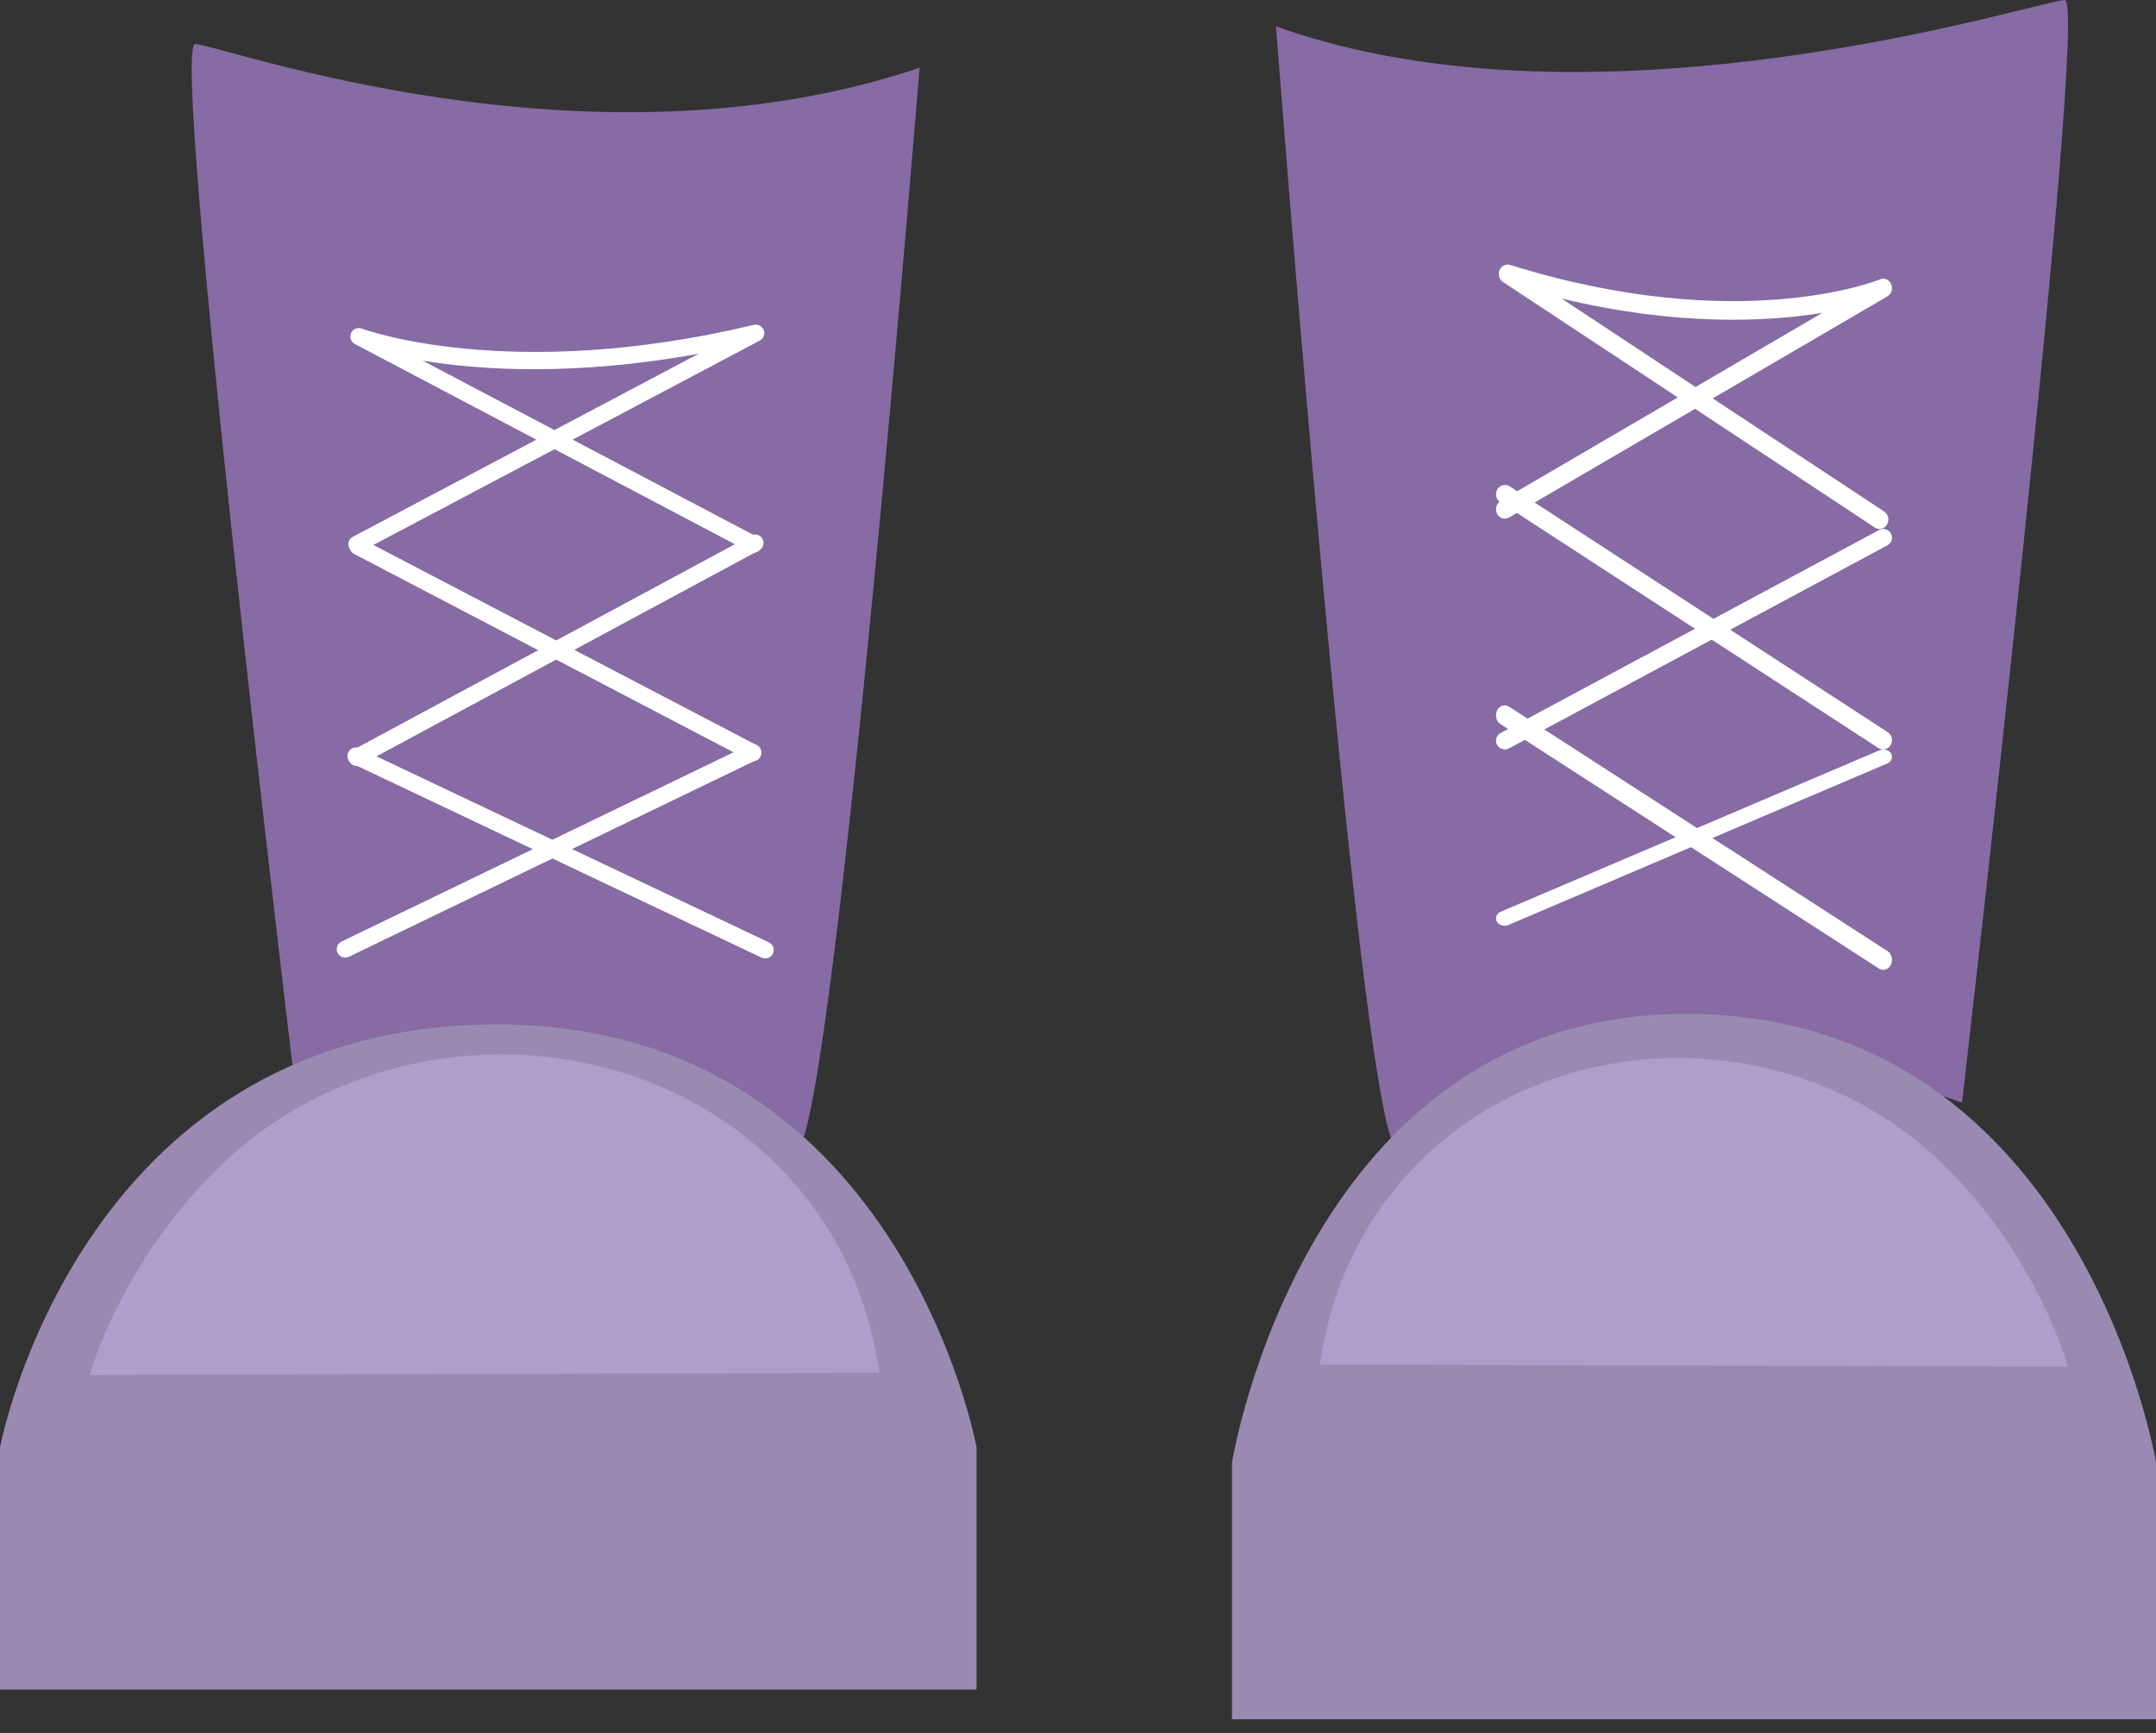 <svg width="112" height="90" viewBox="0 0 112 90" fill="none" xmlns="http://www.w3.org/2000/svg">
<rect x="0" y="0" width="112" height="90" fill="#333333" stroke="none"/>
<path d="M15.193 55.316C15.193 55.316 8.812 2.27 10.142 2.289C11.471 2.308 30.515 9.344 47.771 3.519C47.771 3.519 43.454 57.065 41.469 59.751C41.469 59.751 36.263 54.444 26.843 54.907C17.422 55.369 15.193 55.316 15.193 55.316Z" fill="#866BA4"/>
<path d="M0 75.172V87.749H50.731V75.172C50.731 75.172 46.692 52.885 25.367 53.207C4.041 53.528 0 75.172 0 75.172Z" fill="#9A8AB2"/>
<path d="M17.936 49.733C17.836 49.734 17.739 49.701 17.661 49.639C17.582 49.576 17.527 49.489 17.505 49.392C17.482 49.294 17.494 49.192 17.538 49.102C17.581 49.012 17.655 48.939 17.745 48.897L38.928 38.673C39.032 38.628 39.149 38.625 39.256 38.664C39.362 38.704 39.449 38.783 39.498 38.885C39.547 38.987 39.555 39.105 39.52 39.212C39.485 39.32 39.409 39.41 39.309 39.464L18.126 49.689C18.067 49.718 18.002 49.733 17.936 49.733Z" fill="white"/>
<path d="M39.754 49.77C39.689 49.773 39.624 49.761 39.564 49.736L18.301 39.657C18.195 39.607 18.114 39.517 18.075 39.408C18.036 39.298 18.042 39.177 18.092 39.072C18.141 38.966 18.231 38.885 18.341 38.846C18.45 38.807 18.571 38.813 18.676 38.863L39.94 48.942C40.03 48.985 40.103 49.057 40.147 49.147C40.191 49.236 40.203 49.338 40.181 49.436C40.159 49.533 40.105 49.62 40.027 49.682C39.949 49.745 39.852 49.779 39.752 49.779L39.754 49.77Z" fill="white"/>
<path d="M18.536 39.779C18.438 39.778 18.343 39.745 18.267 39.685C18.19 39.625 18.135 39.541 18.111 39.446C18.088 39.351 18.096 39.252 18.135 39.162C18.175 39.073 18.243 38.999 18.329 38.953L39.004 27.817C39.055 27.787 39.111 27.768 39.17 27.761C39.228 27.754 39.287 27.758 39.344 27.774C39.4 27.791 39.453 27.818 39.499 27.855C39.545 27.891 39.583 27.937 39.611 27.989C39.638 28.041 39.656 28.097 39.661 28.156C39.667 28.215 39.66 28.274 39.642 28.33C39.625 28.386 39.596 28.438 39.558 28.482C39.52 28.527 39.473 28.564 39.42 28.59L18.745 39.719C18.681 39.756 18.61 39.777 18.536 39.779Z" fill="white"/>
<path d="M39.113 39.541C39.042 39.541 38.973 39.524 38.911 39.492L18.381 28.762C18.283 28.706 18.21 28.613 18.178 28.504C18.146 28.395 18.157 28.278 18.21 28.178C18.262 28.077 18.352 28 18.459 27.964C18.567 27.928 18.684 27.935 18.787 27.983L39.316 38.703C39.404 38.748 39.474 38.822 39.514 38.911C39.555 39.001 39.564 39.102 39.541 39.198C39.517 39.293 39.462 39.379 39.385 39.439C39.307 39.5 39.211 39.533 39.113 39.532V39.541Z" fill="white"/>
<path d="M18.535 28.705C18.438 28.705 18.342 28.672 18.265 28.611C18.188 28.551 18.133 28.466 18.109 28.371C18.085 28.276 18.094 28.175 18.134 28.086C18.174 27.996 18.243 27.923 18.33 27.877L27.862 22.834L18.428 17.862C18.331 17.809 18.258 17.721 18.223 17.616C18.188 17.511 18.194 17.396 18.24 17.296C18.286 17.195 18.368 17.115 18.47 17.072C18.572 17.029 18.686 17.027 18.79 17.064C18.864 17.093 26.472 19.904 39.163 16.871C39.267 16.847 39.377 16.861 39.471 16.911C39.565 16.961 39.638 17.044 39.675 17.144C39.713 17.244 39.713 17.354 39.675 17.454C39.638 17.554 39.565 17.636 39.471 17.687L29.748 22.832L39.323 27.877C39.377 27.902 39.424 27.939 39.463 27.983C39.502 28.027 39.532 28.079 39.55 28.135C39.569 28.191 39.576 28.25 39.571 28.309C39.566 28.368 39.549 28.425 39.522 28.478C39.494 28.53 39.456 28.576 39.41 28.613C39.365 28.651 39.312 28.678 39.255 28.695C39.199 28.711 39.139 28.716 39.08 28.709C39.022 28.702 38.965 28.683 38.914 28.654L28.808 23.329L18.741 28.648C18.678 28.684 18.608 28.703 18.535 28.705ZM21.962 18.732L28.801 22.336L36.294 18.372C29.843 19.542 24.971 19.226 21.962 18.732Z" fill="white"/>
<path d="M4.653 71.411C4.653 71.411 6.288 65.492 11.511 60.488C20.052 52.306 34.519 52.931 41.804 62.113C43.675 64.473 45.129 67.478 45.684 71.295L4.653 71.411Z" fill="#AE9ECC"/>
<path d="M101.924 57.266C101.924 57.266 108.559 -0.022 107.26 6.22469e-06C105.96 0.022 83.162 7.396 66.286 1.372C66.286 1.372 70.511 56.746 72.45 59.526C72.45 59.526 77.543 54.038 86.76 54.514C95.976 54.99 101.924 57.266 101.924 57.266Z" fill="#866BA4"/>
<path d="M112 75.952V89.288H64V75.952C64 75.952 67.814 52.319 87.999 52.66C108.184 53.001 112 75.952 112 75.952Z" fill="#9A8AB2"/>
<path d="M97.83 50.37C97.752 50.369 97.676 50.345 97.608 50.301L77.958 37.613C77.904 37.581 77.856 37.537 77.818 37.483C77.779 37.429 77.75 37.367 77.733 37.3C77.716 37.233 77.71 37.163 77.717 37.094C77.724 37.024 77.743 36.958 77.773 36.897C77.803 36.836 77.844 36.783 77.892 36.74C77.94 36.698 77.995 36.667 78.054 36.65C78.113 36.632 78.175 36.628 78.235 36.638C78.295 36.648 78.353 36.672 78.405 36.709L98.054 49.396C98.141 49.453 98.21 49.541 98.25 49.647C98.289 49.753 98.296 49.87 98.271 49.982C98.245 50.093 98.188 50.192 98.108 50.262C98.029 50.332 97.931 50.37 97.83 50.37Z" fill="white"/>
<path d="M78.158 48.08C78.058 48.08 77.96 48.051 77.882 47.997C77.803 47.943 77.748 47.867 77.726 47.782C77.703 47.697 77.714 47.608 77.758 47.529C77.801 47.45 77.874 47.386 77.964 47.349L97.649 38.961C97.701 38.939 97.758 38.926 97.816 38.923C97.874 38.919 97.932 38.926 97.987 38.943C98.042 38.959 98.093 38.985 98.136 39.018C98.18 39.051 98.215 39.092 98.241 39.137C98.266 39.183 98.281 39.232 98.285 39.283C98.289 39.333 98.281 39.384 98.262 39.431C98.243 39.479 98.214 39.523 98.175 39.561C98.137 39.599 98.09 39.63 98.038 39.652L78.354 48.041C78.293 48.067 78.226 48.08 78.158 48.08Z" fill="white"/>
<path d="M97.822 38.92C97.734 38.921 97.649 38.895 97.576 38.847L77.933 26.076C77.828 26.008 77.754 25.9 77.726 25.775C77.698 25.65 77.72 25.519 77.786 25.41C77.851 25.302 77.956 25.224 78.077 25.196C78.198 25.167 78.324 25.189 78.429 25.258L98.07 38.03C98.155 38.086 98.22 38.169 98.255 38.267C98.291 38.364 98.296 38.471 98.267 38.571C98.24 38.672 98.181 38.76 98.101 38.823C98.02 38.886 97.922 38.92 97.822 38.92Z" fill="white"/>
<path d="M78.171 38.92C78.07 38.92 77.971 38.887 77.891 38.825C77.81 38.763 77.753 38.676 77.728 38.579C77.703 38.481 77.712 38.378 77.753 38.286C77.794 38.194 77.865 38.118 77.954 38.07L97.612 27.527C97.719 27.47 97.844 27.457 97.96 27.491C98.076 27.526 98.173 27.604 98.231 27.71C98.288 27.815 98.301 27.939 98.267 28.054C98.232 28.169 98.153 28.266 98.046 28.323L78.397 38.866C78.328 38.902 78.25 38.921 78.171 38.92Z" fill="white"/>
<path d="M97.644 27.475C97.559 27.475 97.476 27.45 97.404 27.403L88.055 21.232L78.392 26.876C78.285 26.938 78.16 26.953 78.043 26.916C77.927 26.88 77.829 26.795 77.77 26.681C77.712 26.567 77.699 26.433 77.733 26.309C77.767 26.184 77.846 26.079 77.953 26.017L87.158 20.64L78.075 14.644C77.981 14.582 77.912 14.485 77.879 14.373C77.847 14.26 77.853 14.138 77.898 14.03C77.942 13.922 78.022 13.835 78.122 13.785C78.222 13.735 78.335 13.725 78.441 13.757C90.368 17.477 97.589 14.54 97.657 14.509C97.765 14.462 97.887 14.461 97.996 14.507C98.104 14.553 98.193 14.641 98.243 14.755C98.292 14.868 98.299 14.997 98.263 15.116C98.226 15.235 98.148 15.334 98.045 15.394L88.973 20.691L97.879 26.565C97.963 26.621 98.029 26.704 98.065 26.804C98.101 26.903 98.106 27.012 98.079 27.115C98.052 27.218 97.994 27.308 97.915 27.372C97.835 27.436 97.738 27.471 97.639 27.471L97.644 27.475ZM81.124 15.505L88.078 20.1L94.667 16.249C91.797 16.715 87.147 16.948 81.124 15.505Z" fill="white"/>
<path d="M107.428 70.975C107.428 70.975 105.88 65.278 100.934 60.462C92.845 52.584 79.137 53.188 72.248 62.027C70.475 64.299 69.097 67.19 68.571 70.864L107.428 70.975Z" fill="#AE9ECC"/>
</svg>
